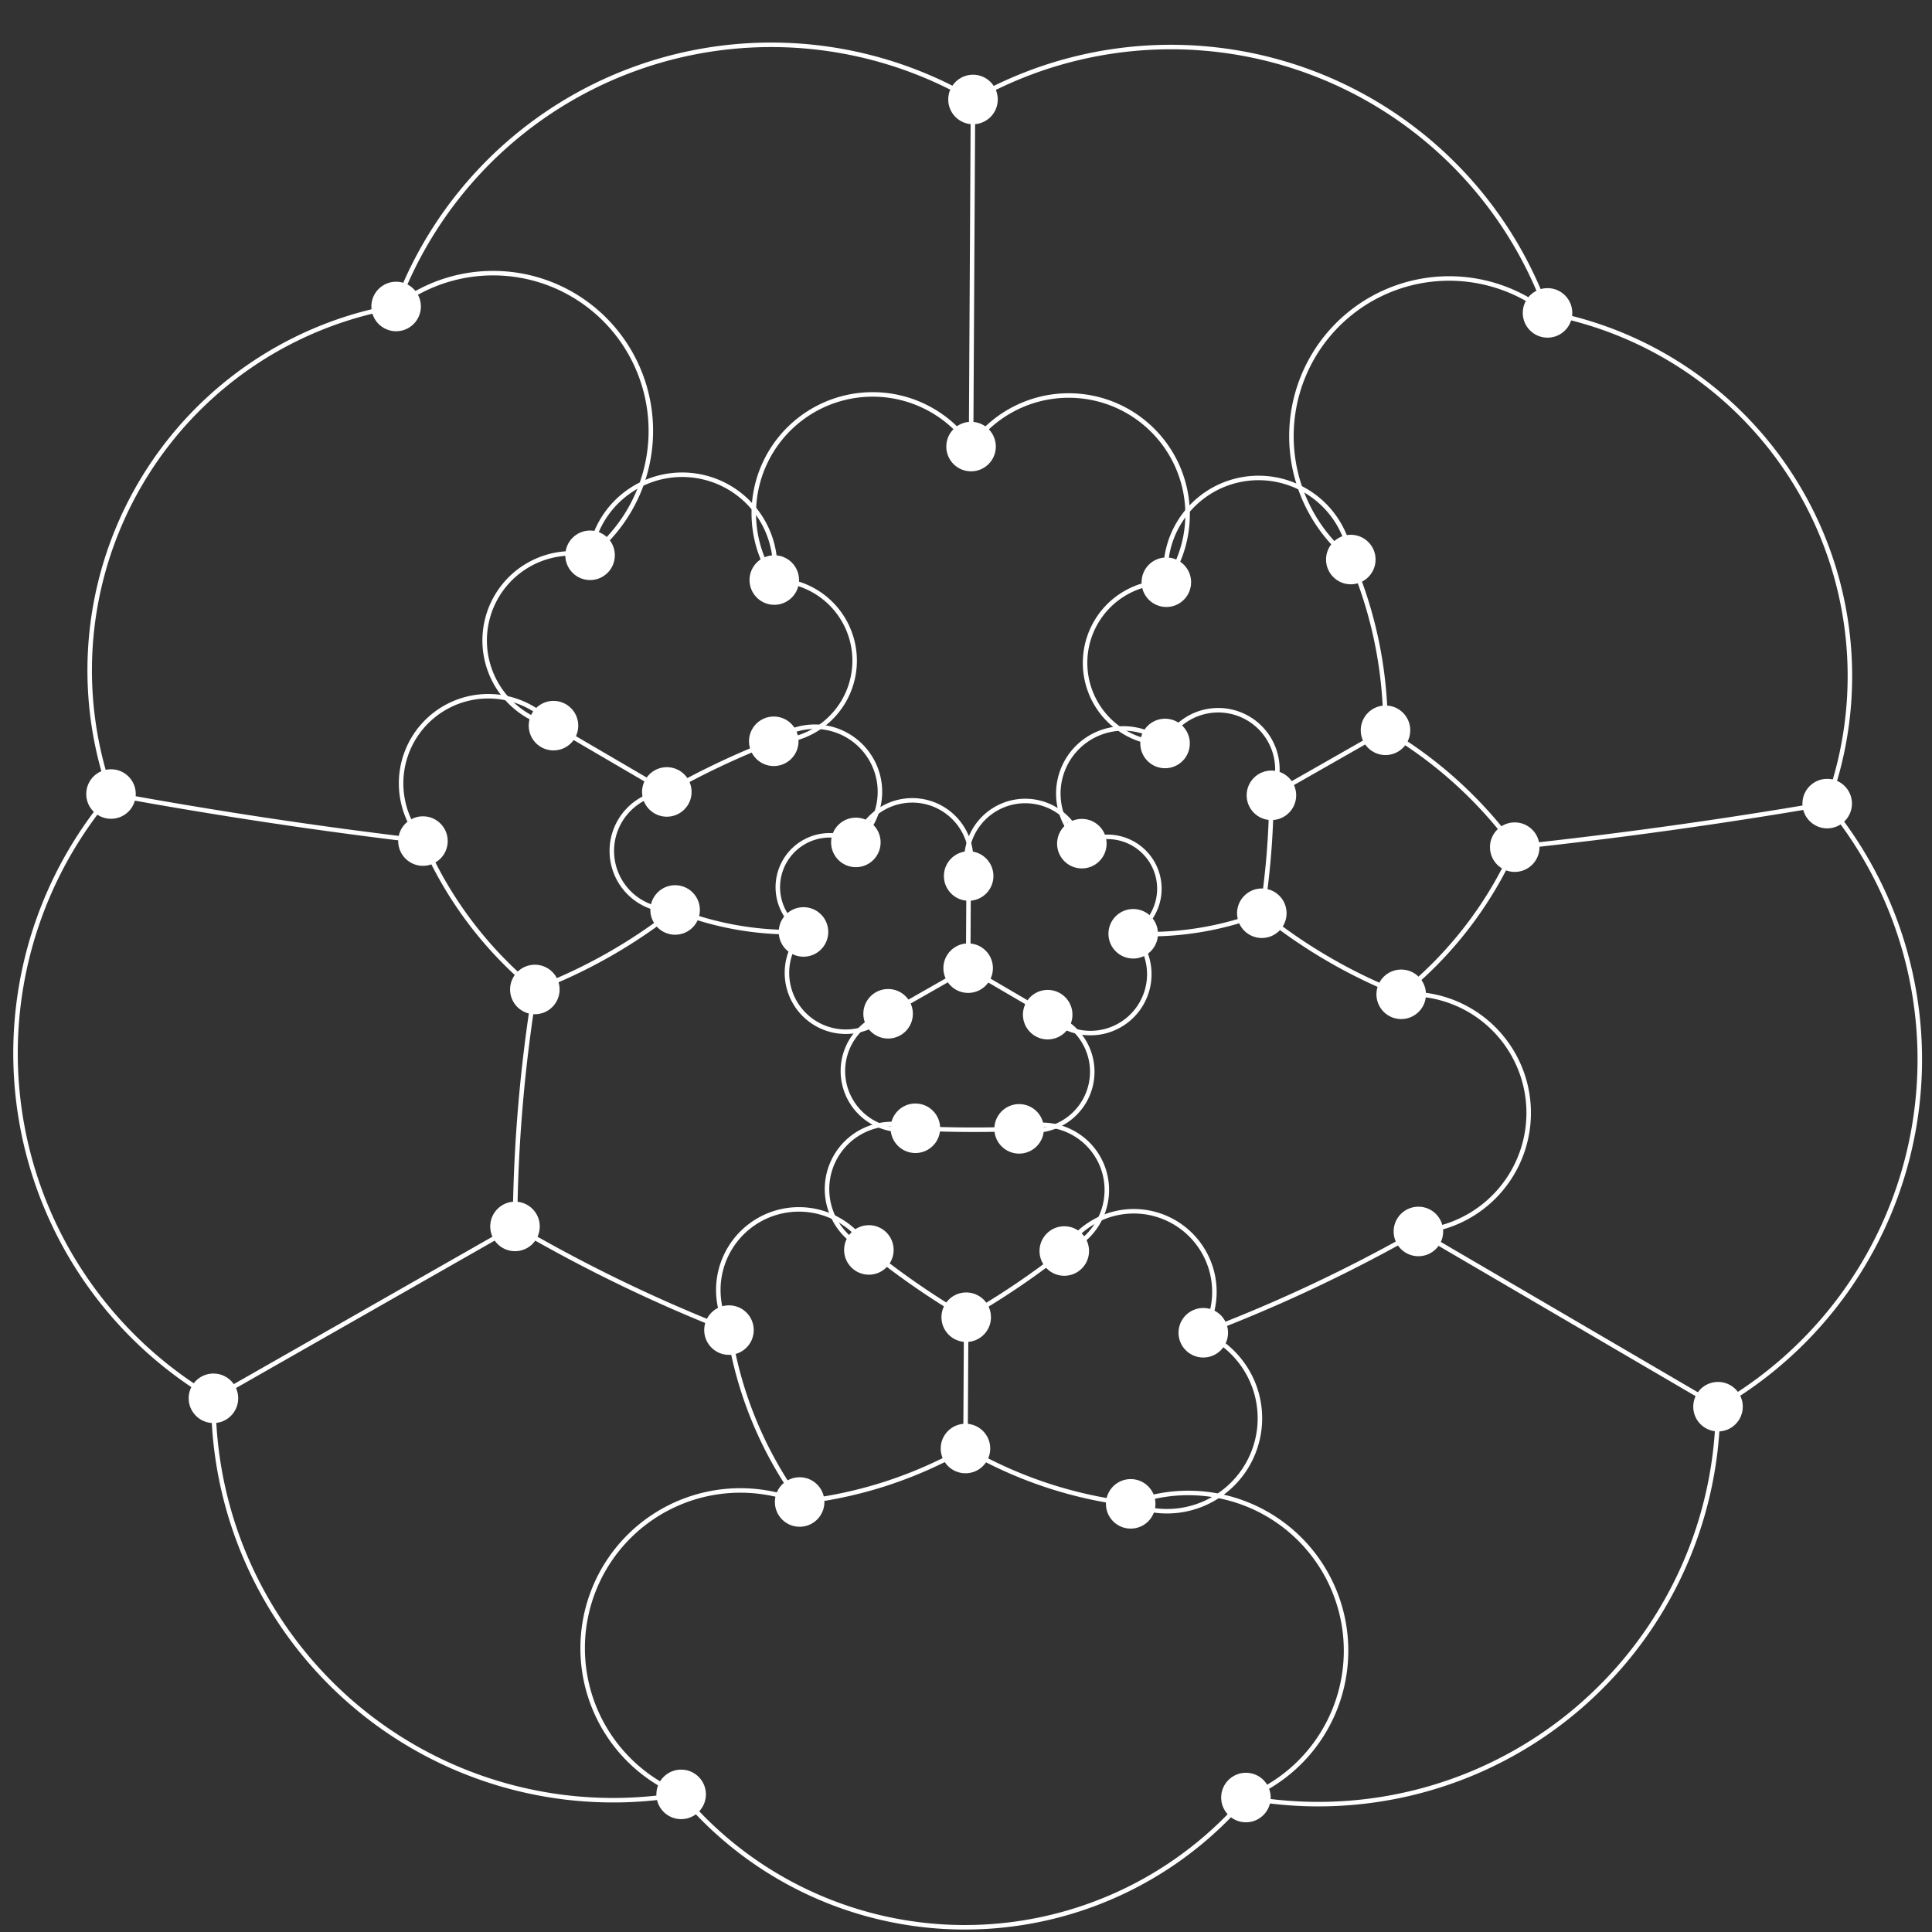 <?xml version="1.0" standalone="no"?>
<!DOCTYPE svg PUBLIC "-//W3C//DTD SVG 1.1//EN" 
  "http://www.w3.org/Graphics/SVG/1.1/DTD/svg11.dtd">
<svg width="429.0" height="429.0" viewBox="0 0 429.0 429.0"
     xmlns="http://www.w3.org/2000/svg" version="1.1">
  <rect x="0" y="0" width="429.0" height="429.0" fill="#333333" stroke="none"/>
  <g style="stroke:white; fill:none">
    <path d="M 216.054,22.089 A 88.751,88.751 0 0 0 87.959,68.054"/>
    <path d="M 343.627,69.48 A 88.751,88.751 0 0 0 216.054,22.089"/>
    <path d="M 258.985,129.285 A -338.82,-338.82 0 0 0 215.624,99.161"/>
    <line x1="215.624" y1="99.161" x2="216.054" y2="22.089"/>
    <path d="M 299.947,124.245 A -86.95,-86.95 0 0 0 258.985,129.285"/>
    <path d="M 258.985,129.285 A -116.967,-116.967 0 0 0 258.702,165.087"/>
    <path d="M 282.319,176.598 A -173.792,-173.792 0 0 0 258.702,165.087"/>
    <path d="M 258.702,165.087 A -69.913,-69.913 0 0 0 240.222,187.335"/>
    <line x1="282.319" y1="176.598" x2="307.649" y2="162.161"/>
    <path d="M 148.069,175.849 A -173.792,-173.792 0 0 0 149.909,202.057"/>
    <path d="M 149.909,202.057 A 69.913,69.913 0 0 0 178.417,206.937"/>
    <path d="M 171.813,164.602 A 173.792,173.792 0 0 0 148.069,175.849"/>
    <line x1="148.069" y1="175.849" x2="122.902" y2="161.131"/>
    <path d="M 171.813,164.602 A -116.967,-116.967 0 0 0 171.929,128.799"/>
    <path d="M 190.043,187.056 A -69.913,-69.913 0 0 0 171.813,164.602"/>
    <path d="M 215.624,99.161 A -338.82,-338.82 0 0 0 171.929,128.799"/>
    <path d="M 171.929,128.799 A -86.95,-86.95 0 0 0 131.027,123.303"/>
    <path d="M 343.627,69.48 A -1078.047,-1078.047 0 0 0 299.947,124.245"/>
    <path d="M 336.346,188.112 A 94.578,94.578 0 0 0 307.649,162.161"/>
    <path d="M 307.649,162.161 A 94.578,94.578 0 0 0 299.947,124.245"/>
    <path d="M 336.346,188.112 A 1078.047,1078.047 0 0 0 405.727,178.439"/>
    <path d="M 131.027,123.303 A -94.578,-94.578 0 0 0 122.902,161.131"/>
    <path d="M 131.027,123.303 A -1078.047,-1078.047 0 0 0 87.959,68.054"/>
    <path d="M 226.295,250.662 A -55.07,-55.07 0 0 0 232.639,225.306"/>
    <path d="M 232.639,225.306 A -55.07,-55.07 0 0 0 251.627,207.345"/>
    <line x1="214.978" y1="214.978" x2="232.639" y2="225.306"/>
    <line x1="214.978" y1="214.978" x2="197.203" y2="225.108"/>
    <line x1="214.978" y1="214.978" x2="215.092" y2="194.519"/>
    <path d="M 197.203,225.108 A -55.07,-55.07 0 0 0 203.264,250.533"/>
    <path d="M 203.264,250.533 A 259.383,259.383 0 0 0 226.295,250.662"/>
    <path d="M 190.043,187.056 A -259.383,-259.383 0 0 0 178.417,206.937"/>
    <path d="M 178.417,206.937 A -55.07,-55.07 0 0 0 197.203,225.108"/>
    <path d="M 240.222,187.335 A -55.07,-55.07 0 0 0 215.092,194.519"/>
    <path d="M 215.092,194.519 A -55.07,-55.07 0 0 0 190.043,187.056"/>
    <path d="M 251.627,207.345 A -259.383,-259.383 0 0 0 240.222,187.335"/>
    <path d="M 122.902,161.131 A -94.578,-94.578 0 0 0 93.917,186.759"/>
    <path d="M 87.959,68.054 A 82,82 0 0 0 24.648,176.313"/>
    <path d="M 24.648,176.313 A 1078.047,1078.047 0 0 0 93.917,186.759"/>
    <path d="M 311.135,220.786 A 86.95,86.95 0 0 0 336.346,188.112"/>
    <path d="M 314.955,273.446 A -338.82,-338.82 0 0 0 311.135,220.786"/>
    <path d="M 280.187,202.784 A 173.792,173.792 0 0 0 282.319,176.598"/>
    <path d="M 280.187,202.784 A 116.967,116.967 0 0 0 311.135,220.786"/>
    <path d="M 251.627,207.345 A 69.913,69.913 0 0 0 280.187,202.784"/>
    <path d="M 251.071,333.929 A -86.95,-86.95 0 0 0 267.187,295.936"/>
    <path d="M 267.187,295.936 A -116.967,-116.967 0 0 0 236.323,277.789"/>
    <path d="M 267.187,295.936 A 338.82,338.82 0 0 0 314.955,273.446"/>
    <line x1="314.955" y1="273.446" x2="381.486" y2="312.354"/>
    <path d="M 192.934,277.547 A 173.792,173.792 0 0 0 214.546,292.487"/>
    <line x1="214.546" y1="292.487" x2="214.383" y2="321.642"/>
    <path d="M 214.546,292.487 A 173.792,173.792 0 0 0 236.323,277.789"/>
    <path d="M 236.323,277.789 A -69.913,-69.913 0 0 0 226.295,250.662"/>
    <path d="M 114.355,272.327 A 338.82,338.82 0 0 0 161.869,295.348"/>
    <path d="M 161.869,295.348 A 86.95,86.95 0 0 0 177.56,333.519"/>
    <path d="M 192.934,277.547 A -116.967,-116.967 0 0 0 161.869,295.348"/>
    <path d="M 203.264,250.533 A -69.913,-69.913 0 0 0 192.934,277.547"/>
    <path d="M 93.917,186.759 A 86.95,86.95 0 0 0 118.762,219.713"/>
    <path d="M 118.762,219.713 A 116.967,116.967 0 0 0 149.909,202.057"/>
    <path d="M 118.762,219.713 A 338.82,338.82 0 0 0 114.355,272.327"/>
    <line x1="114.355" y1="272.327" x2="47.394" y2="310.49"/>
    <path d="M 276.658,399.141 A 88.751,88.751 0 0 0 381.486,312.354"/>
    <path d="M 381.486,312.354 A 88.751,88.751 0 0 0 405.727,178.439"/>
    <path d="M 405.727,178.439 A 82,82 0 0 0 343.627,69.48"/>
    <path d="M 24.648,176.313 A 88.751,88.751 0 0 0 47.394,310.49"/>
    <path d="M 47.394,310.49 A 88.751,88.751 0 0 0 151.247,398.441"/>
    <path d="M 177.56,333.519 A -1078.047,-1078.047 0 0 0 151.247,398.441"/>
    <path d="M 177.56,333.519 A 94.578,94.578 0 0 0 214.383,321.642"/>
    <path d="M 214.383,321.642 A 94.578,94.578 0 0 0 251.071,333.929"/>
    <path d="M 151.247,398.441 A 82,82 0 0 0 276.658,399.141"/>
    <path d="M 276.658,399.141 A -1078.047,-1078.047 0 0 0 251.071,333.929"/>
  </g>
  <g style="stroke:white; fill:white">
    <circle cx="87.959" cy="68.054" r="5"/>
    <circle cx="216.054" cy="22.089" r="5"/>
    <circle cx="215.624" cy="99.161" r="5"/>
    <circle cx="258.985" cy="129.285" r="5"/>
    <circle cx="258.702" cy="165.087" r="5"/>
    <circle cx="282.319" cy="176.598" r="5"/>
    <circle cx="149.909" cy="202.057" r="5"/>
    <circle cx="148.069" cy="175.849" r="5"/>
    <circle cx="171.813" cy="164.602" r="5"/>
    <circle cx="171.929" cy="128.799" r="5"/>
    <circle cx="343.627" cy="69.48" r="5"/>
    <circle cx="307.649" cy="162.161" r="5"/>
    <circle cx="336.346" cy="188.112" r="5"/>
    <circle cx="122.902" cy="161.131" r="5"/>
    <circle cx="131.027" cy="123.303" r="5"/>
    <circle cx="232.639" cy="225.306" r="5"/>
    <circle cx="214.978" cy="214.978" r="5"/>
    <circle cx="203.264" cy="250.533" r="5"/>
    <circle cx="226.295" cy="250.662" r="5"/>
    <circle cx="178.417" cy="206.937" r="5"/>
    <circle cx="197.203" cy="225.108" r="5"/>
    <circle cx="215.092" cy="194.519" r="5"/>
    <circle cx="190.043" cy="187.056" r="5"/>
    <circle cx="251.627" cy="207.345" r="5"/>
    <circle cx="240.222" cy="187.335" r="5"/>
    <circle cx="93.917" cy="186.759" r="5"/>
    <circle cx="24.648" cy="176.313" r="5"/>
    <circle cx="299.947" cy="124.245" r="5"/>
    <circle cx="311.135" cy="220.786" r="5"/>
    <circle cx="280.187" cy="202.784" r="5"/>
    <circle cx="267.187" cy="295.936" r="5"/>
    <circle cx="314.955" cy="273.446" r="5"/>
    <circle cx="214.546" cy="292.487" r="5"/>
    <circle cx="236.323" cy="277.789" r="5"/>
    <circle cx="161.869" cy="295.348" r="5"/>
    <circle cx="192.934" cy="277.547" r="5"/>
    <circle cx="118.762" cy="219.713" r="5"/>
    <circle cx="114.355" cy="272.327" r="5"/>
    <circle cx="381.486" cy="312.354" r="5"/>
    <circle cx="405.727" cy="178.439" r="5"/>
    <circle cx="47.394" cy="310.49" r="5"/>
    <circle cx="151.247" cy="398.441" r="5"/>
    <circle cx="177.56" cy="333.519" r="5"/>
    <circle cx="214.383" cy="321.642" r="5"/>
    <circle cx="251.071" cy="333.929" r="5"/>
    <circle cx="276.658" cy="399.141" r="5"/>
  </g>
</svg>
